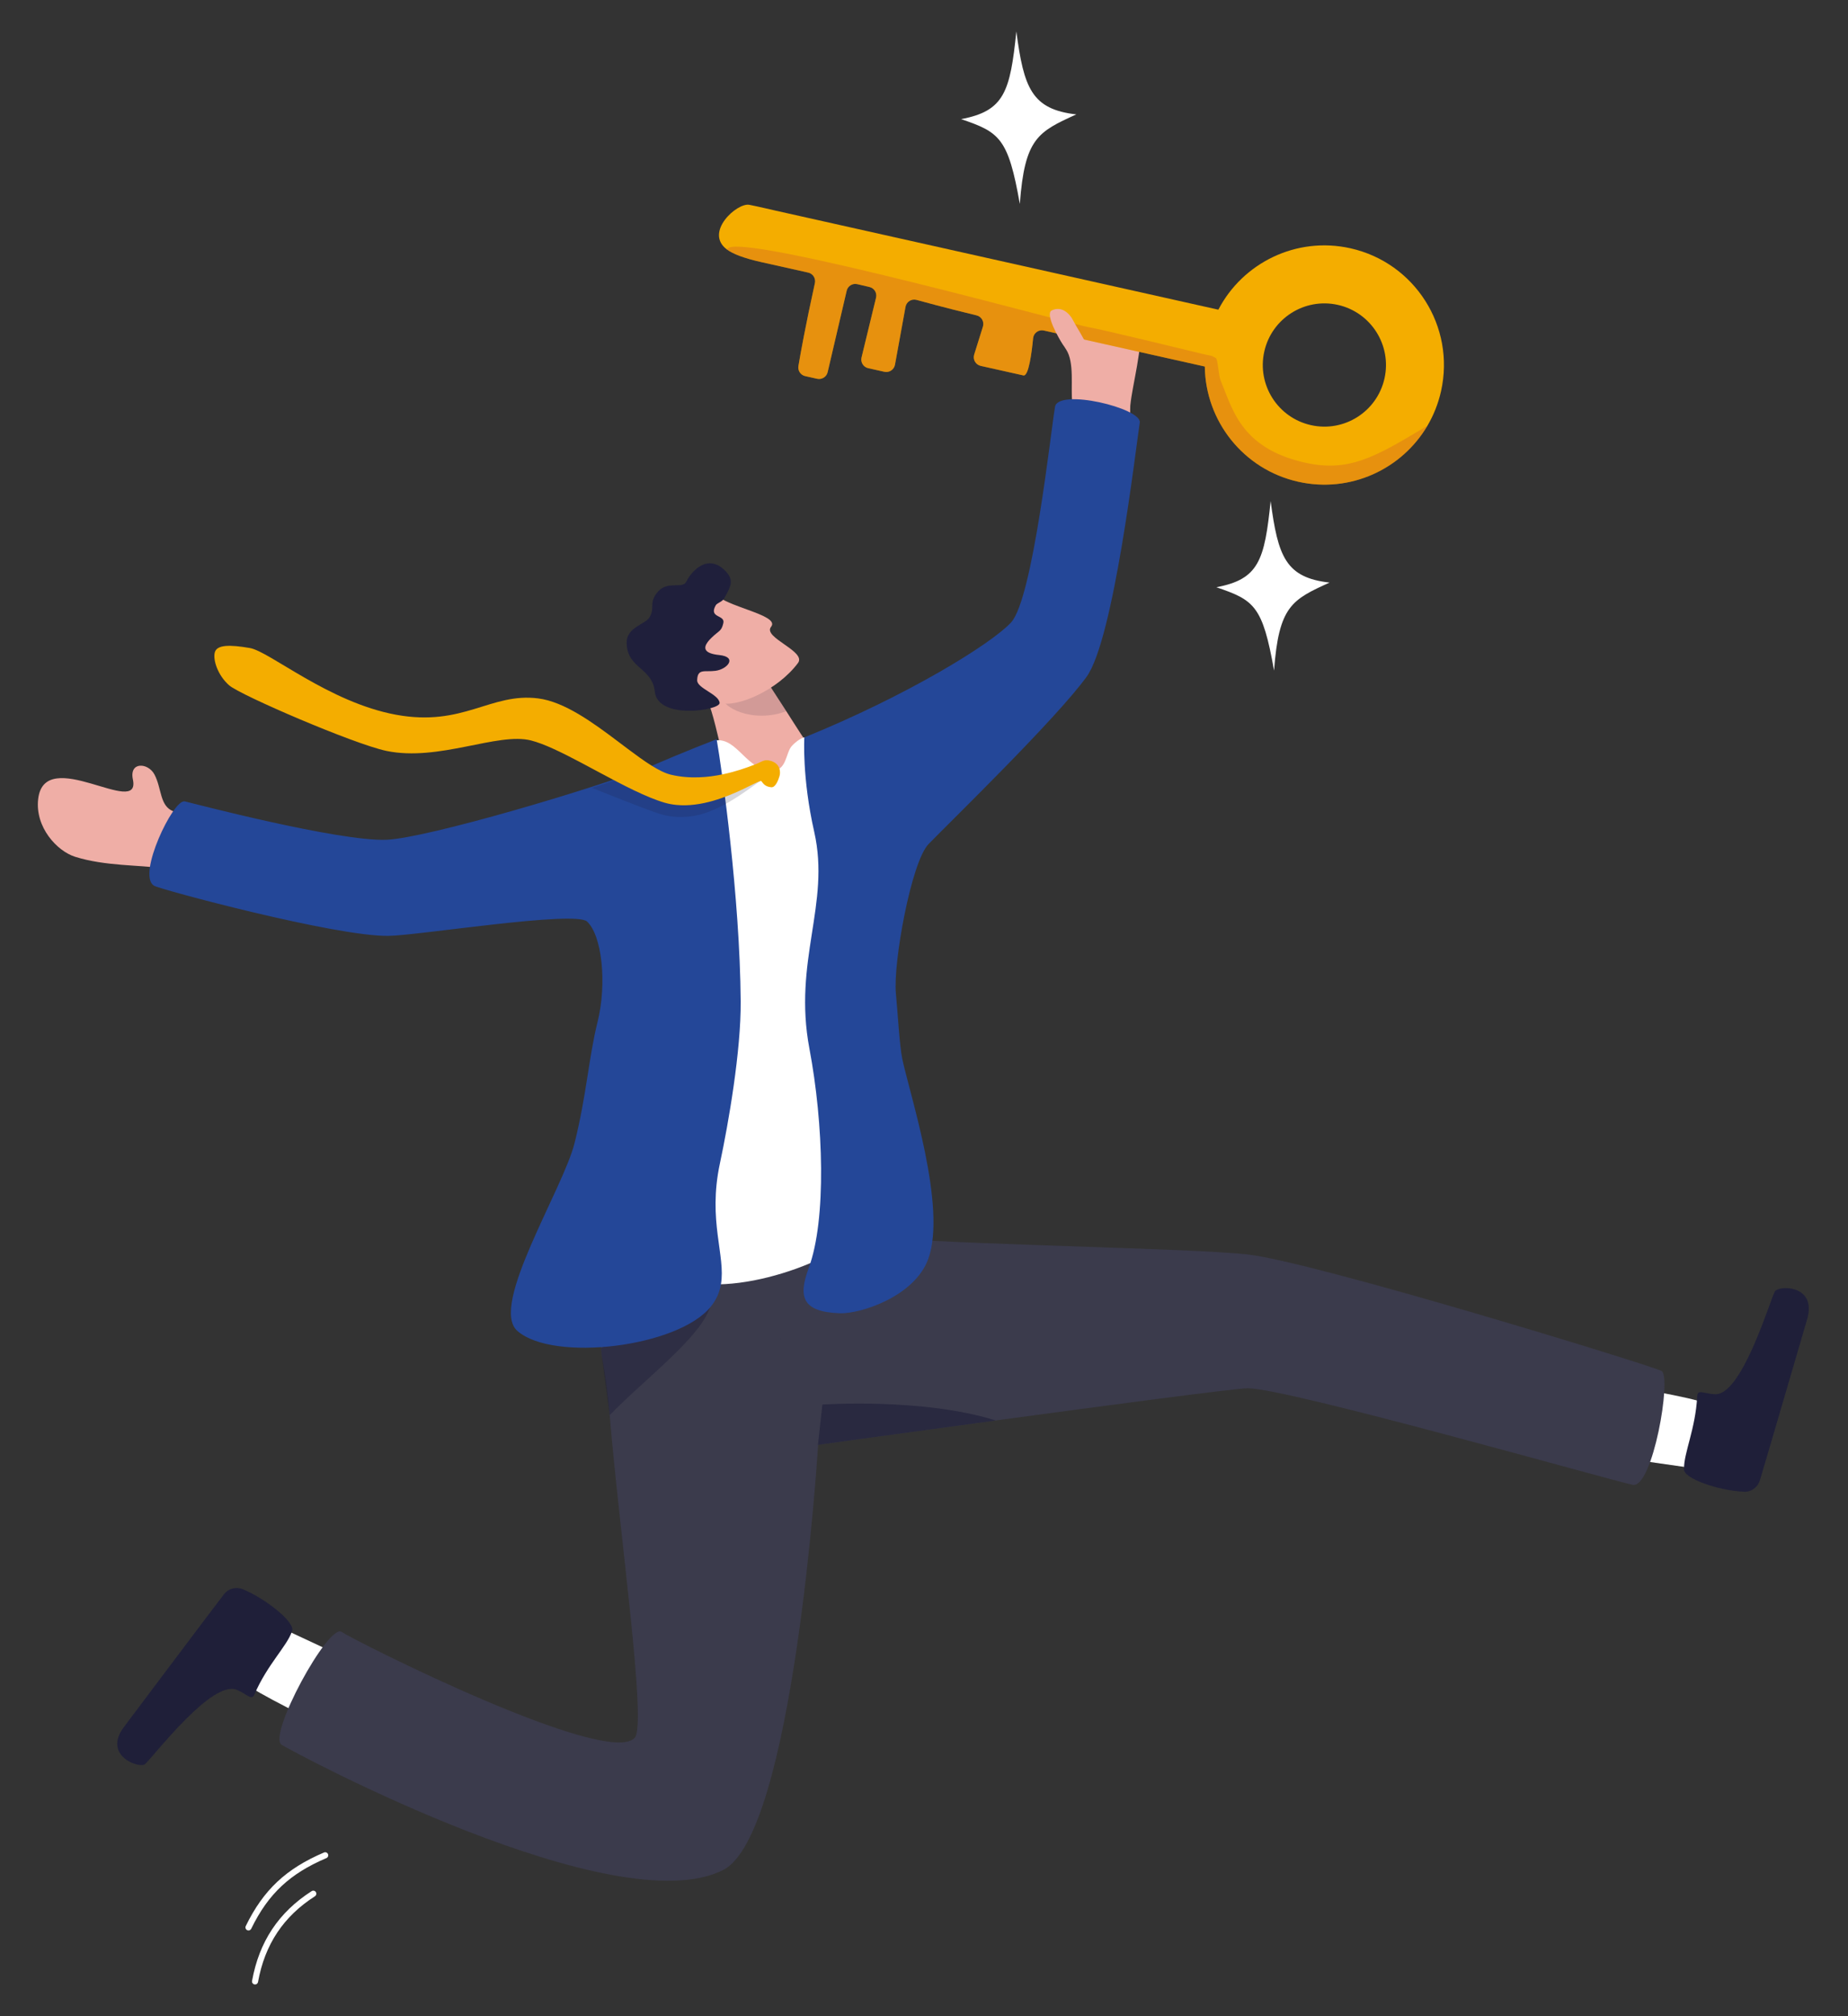 <?xml version="1.0" encoding="utf-8"?>
<!-- Generator: Adobe Illustrator 26.1.0, SVG Export Plug-In . SVG Version: 6.00 Build 0)  -->
<svg version="1.1" id="Layer_1" xmlns="http://www.w3.org/2000/svg" xmlns:xlink="http://www.w3.org/1999/xlink" x="0px" y="0px"
	 viewBox="0 0 1117.34 1218.43" style="enable-background:new 0 0 1117.34 1218.43;" xml:space="preserve">
<rect x="0" y="0" width="1117.34" height="1218.43" fill="#333333" stroke="none"/>
<style type="text/css">
	.st0{fill:#EFAEA6;}
	.st1{opacity:0.14;fill:#1F1F3B;}
	.st2{fill:#FFFFFF;}
	.st3{fill:#1F1F39;}
	.st4{fill:#3B3B4C;}
	.st5{opacity:0.44;fill:#1F1F39;}
	.st6{opacity:0.46;fill:#1F1F39;}
	.st7{fill:#244798;stroke:#244798;stroke-miterlimit:10;}
	.st8{fill:#244798;}
	.st9{fill:#1F1F3B;}
	.st10{opacity:0.65;fill:#1F1F39;}
	.st11{opacity:0.18;fill:#1F1F39;}
	.st12{fill:#F4AD00;}
	.st13{opacity:0.38;fill:#D36426;}
</style>
<g>
	<g>
		<path class="st0" d="M648.32,243.14c-1.1-8.76,1.51-24.07-3.77-32c-3.99-5.99-8.69-14.6-5.99-19.29
			c4.99-8.65,14.26,10.6,15.45,4.22c3.55-19.07,35.21-14.87,35.81-3.41c1,19.12-5.15,39.42-6.42,52.45
			c-0.37,3.78,1.31,26.68-5.01,34.08c-7.54,8.84-23.62,1.97-28.82,1.56C644.12,280.32,649.43,251.89,648.32,243.14z"/>
	</g>
	<path class="st0" d="M104.66,490.24c-8.2-3.26-6.81-13.81-11.29-22.22c-3.81-7.16-15.35-7.92-13.02,3.05
		c5.08,23.88-53.49-21.32-57.28,11.87c-1.94,16.96,11.37,31.39,22.32,34.84c18.26,5.75,39.45,4.89,52.38,6.92
		c3.75,0.59,25.5,7.95,34.25,3.69c10.44-5.09,7.82-22.37,8.73-27.51C141.72,495.48,112.87,493.5,104.66,490.24z"/>
	<path class="st0" d="M449.62,493.13l37.78-12.7c0,0,36.09-9.65,25.82-13.58c-13.71-5.26-13.53-6.54-20.53-12.18
		c-3.83-3.09-13.04-18.38-17.07-24.55c-0.06-0.1-0.13-0.2-0.2-0.3c-7.06-10.81-14.14-21.88-14.14-21.88l-1.03-2.96l-4.91-3.59
		l-1.17-0.86l-24.88-18.18c0,0-8.65,25.05-1.5,41C434.29,437.89,439.47,478.85,449.62,493.13z"/>
	<path class="st1" d="M475.41,429.82c-7.06-10.81-14.14-21.88-14.14-21.88l-1.03-2.96l-4.91-3.59l-1.17-0.86l-4.57,0.61
		c0,0-12.52,12.95-13.27,18.54C435.26,427.63,455.44,437.33,475.41,429.82z"/>
	<path class="st2" d="M1026.96,846.64c-15.62-4.46-56.13-10.67-56.13-10.67l-9.17,42.4l60.92,8.76l24.29-24.69L1026.96,846.64z"/>
	<path class="st3" d="M1026.16,843.94c0.24-4.67,3.82-1.64,10.8-1.34c15.98,0.68,32.31-54.07,36.06-61.95
		c1.93-4.07,25.85-4.52,19.59,16.71c-5.41,18.36-22.52,77.23-28.56,97.28c-1.26,4.19-5.15,7.04-9.48,6.87
		c-15.45-0.61-37.51-8.17-36.36-13.92C1017.99,878.32,1025.18,863.39,1026.16,843.94z"/>
	<g>
		<path class="st2" d="M151.06,1019.43c13.8,8.83,51.16,26.66,51.16,26.66l21.23-37.36l-56.35-26.27l-30.69,16.17L151.06,1019.43z"
			/>
		<path class="st3" d="M153.93,1023.82c-1.83,4.25-4.19,0.18-10.7-2.56c-14.91-6.26-49.19,38.8-55.44,44.79
			c-3.23,3.09-26.05-4.9-12.83-22.4c11.43-15.13,47.85-63.72,60.47-80.2c2.64-3.44,7.3-4.72,11.34-3.04
			c14.44,6,32.75,20.78,29.68,25.7C173.48,994.8,161.54,1006.12,153.93,1023.82z"/>
	</g>
	<path class="st4" d="M987.22,897.35c-11.4-2.19-208.43-58.3-232.74-58.36c-7.18-0.01-84.14,10.2-152.45,19.46
		c-56.67,7.67-107.37,14.7-107.37,14.7s0,0.09-0.02,0.25c-0.53,8.55-15.23,235.2-57.32,256.67
		c-65.01,33.19-258.31-70.22-267.04-75.62c-8.74-5.4,28.38-73.6,36.26-68.23c7.89,5.41,161.12,82.56,177.29,63.91
		c7.34-8.47-9.31-123.71-15.2-194.89c-1.8-21.73-4.83-35.97-4.83-35.97c-0.14-1.8-0.27-3.39-0.41-4.74
		c-0.28-2.94-0.49-4.78-0.64-5.28c-2.75-9.43,119.56-63.65,119.56-63.65l50.79,2.64c78.11,4.8,185.17,6.13,220.86,9.83
		c38.64,4,244.22,67.03,250.62,70.44C1010.94,831.92,999.23,899.67,987.22,897.35z"/>
	<path class="st5" d="M429.16,790.57c-7.02,18.93-39.41,42.85-60.53,64.68c-2.85-21.62-4.83-35.98-4.83-35.98
		c-0.14-1.8-0.28-3.39-0.41-4.75c6.12-2.93,11.47-1.99,25.22-7.94c0.44-0.19,0.86-0.45,1.22-0.76l17.59-14.94
		C411.22,787.66,430.89,785.92,429.16,790.57z"/>
	<g>
		<g>
			<path class="st2" d="M154.94,1199.14c0.54-0.24,0.96-0.73,1.07-1.36c4.1-22.65,15.35-39.59,34.4-51.79
				c0.86-0.55,1.1-1.69,0.56-2.54c-0.55-0.86-1.68-1.1-2.54-0.56c-19.95,12.78-31.74,30.53-36.03,54.23c-0.18,1,0.48,1.96,1.48,2.14
				C154.25,1199.34,154.62,1199.29,154.94,1199.14z"/>
		</g>
		<g>
			<path class="st2" d="M150.99,1166.49c0.39-0.17,0.71-0.47,0.91-0.88c5.3-10.87,11.18-19.11,18.51-25.93
				c7.14-6.64,15.69-11.96,26.94-16.76c0.01,0,0.01,0,0.02-0.01c0.92-0.4,1.35-1.48,0.95-2.41c-0.4-0.93-1.48-1.37-2.41-0.97
				c-22.99,9.8-36.7,22.69-47.32,44.47c-0.44,0.91-0.07,2.01,0.85,2.46C149.95,1166.7,150.52,1166.7,150.99,1166.49z"/>
		</g>
	</g>
	<path class="st6" d="M471.53,809.34c0,0,0.04,0.01,0.1,0.04c0.04-0.39,0.04-0.57,0.04-0.62
		C471.62,808.84,471.53,809.34,471.53,809.34z"/>
	<path class="st2" d="M432.92,447.42c13.18-1.45,18.62,18.66,34.35,18.29c8.3-0.2,7.8-10.65,11.36-14.74
		c2.19-2.51,7.35-6.52,9.03-5.04c81.5,71.85,19.1,281.69,30.13,294.23c9.02,10.25-54.02,40.96-95.85,35.37
		c-57.37-7.66-59.29-67.3-58.68-78.79c0.61-11.49,19.46-207.63,19.46-207.63S409.84,471.61,432.92,447.42z"/>
	<path class="st7" d="M432.91,447.42c0,0-18.54,7.16-39.71,16.29c-32.67,12.98-134.79,43.31-159.47,44.29
		c-28.91,1.15-117.33-22.08-122.02-23.18c-6.47-1.52-28.38,44.07-18.29,50.04c3.74,2.21,109.55,30.65,141.39,30.23
		c18.39-0.25,112.76-15.51,120.38-8.62c9.25,8.36,12.48,37.69,6.54,61.48c-5.23,20.91-6.62,44.19-13.88,73.08
		c-7.04,27.99-51.56,98.31-34.65,112.98c21.52,18.68,96.53,9.65,116.15-14.65c3.43-4.26,5.24-8.59,6.03-13.19
		c3.01-17.21-8.05-38.21-0.63-73.01c5.23-24.49,12.81-68.21,12.59-98.02C446.87,541.73,435.96,465.03,432.91,447.42z"/>
	<path class="st8" d="M637.9,245.83c-2.54,14.41-13.36,116.06-26.6,130.36c-11.95,12.9-62.52,44.12-124.98,69.46
		c0,0-1.5,24.05,5.99,57.14c9.89,43.74-12.95,77.87-2.91,130.99c8.5,44.99,10.42,103.26-0.43,132.52
		c-6.35,17.11-4.33,26.56,18.82,27.35c12.5,0.43,45.35-10.13,53.53-33.05c11.2-31.37-11.41-99.71-15.78-120.68
		c-1.7-8.16-2.72-27.83-3.86-39.48c-1.79-18.34,9.27-79.56,19.75-90.35c13.37-13.78,76.81-75.27,95.55-101.09
		c16.41-22.61,29.62-137.19,32.15-153.63C690.44,246.72,639.89,234.53,637.9,245.83z"/>
	<g>
		<path class="st0" d="M402.45,400.5c0,0,21.54,19.46,31.33,23.83c0.41,0.18,0.84,0.33,1.3,0.46c10.63,3,35.04-7.57,47.4-24.11
			c5.32-7.13-21.51-15.35-16.28-21.86c3.05-3.79-4.72-6.88-13.76-10.19c-6.14-2.24-12.86-4.57-17.17-7.29
			c-0.24-0.15-0.48-0.31-0.71-0.46l-22.71,28.02L402.45,400.5z"/>
		<path class="st9" d="M395.92,417.99c1.75,17.21,39.54,11.34,39.17,6.8c-0.43-5.3-13.71-8.8-13.57-13.69
			c0.22-7.37,4.55-4.8,11.2-5.72c7.11-0.99,13.39-8.36,2.11-9.52c-9.3-0.95-9.59-4.29-6.94-7.87c0.56-0.77,1.27-1.54,2.04-2.31
			c4.86-4.8,6.23-3.95,7.42-9.12c1.19-5.16-9.03-2.87-4.62-10.72c0.84-1.5,3.96-2.08,5.13-4.22c3.87-7.07,6.24-10.73,0.91-16.37
			c-10.27-10.87-20.16-1.01-23.87,6.34c-2.39,4.73-11.9-1.35-17.98,7.03c-4.77,6.58-0.51,8.82-4.51,14.88
			c-2.42,3.65-13.32,5.79-13.5,14.41c-0.02,0.85,0.01,1.66,0.08,2.42C380.21,403.89,394.5,404.01,395.92,417.99z"/>
	</g>
	<path class="st4" d="M313.59,912.14"/>
	<path class="st10" d="M602.03,858.46c-56.67,7.67-107.37,14.7-107.37,14.7s0,0.09-0.02,0.25c-0.06-0.14-0.08-0.21-0.08-0.21
		l2.68-24.35C497.24,848.85,558.09,844.65,602.03,858.46z"/>
	<g>
		<path class="st11" d="M461.29,471.35c-0.15-0.2-0.75,0.09-1.74,0.73c-4.55,2.95-17.21,13.33-31.08,18.53
			c-3.72,1.4-7.54,2.42-11.31,2.81c-5.41,0.57-10.91,0.4-16.22-0.98l-0.01,0c-0.35-0.09-0.7-0.18-1.05-0.29
			c-0.1-0.02-0.22-0.06-0.33-0.09c-8.68-2.59-41.64-15.94-41.64-15.94s15.35-4.76,18-6.2c-2.72-1.45-18.23-5.62-20.92-7.05
			c-1.47-0.8-2.93-1.57-4.4-2.34c3.2-2.57,6.2-4.96,8.97-7.12c1.4,0.81,2.82,1.6,4.25,2.41c2.15,1.2,4.35,2.41,6.55,3.6
			c14.3,7.75,28.68,14.74,33.41,15.85c3.76,0.87,7.52,1.37,11.26,1.52c0.92,0.05,1.84,0.07,2.75,0.07c1.8,0.02,3.58-0.04,5.35-0.16
			c3.97-0.27,7.86-0.84,11.6-1.62c7.43-1.53,14.27-3.85,20.04-6.12c4.42-1.74,6.49-6.04,10.62-4.76
			C470.88,465.88,462.58,473.07,461.29,471.35z"/>
		<path class="st12" d="M466.36,475.77c-3.57-0.33-4.75-1.97-6.03-3.69c-0.1-0.12-0.37-0.12-0.78,0
			c-3.1,0.89-14.52,7.88-28.36,11.86c-7.08,2.03-14.79,3.27-22.35,2.5c-2.36-0.24-4.7-0.67-6.99-1.34
			c-10.93-3.18-24.9-10.49-38.74-17.9c-2.72-1.45-5.43-2.91-8.12-4.34c-1.47-0.8-2.93-1.57-4.4-2.34
			c-11.2-5.9-21.64-11.02-29.49-13.02c-20.14-5.16-55.74,12.92-87.48,6.3c-19.46-4.06-88.16-33.62-95.05-39.61
			c-6.87-6-9.95-15.41-8.67-20c1.28-4.59,9.04-4.65,21.09-2.58c12.05,2.05,47.83,32.88,88.52,40.35
			c40.68,7.46,57.12-13.52,85.85-9.89c15.86,2,33.01,14.53,48.34,26.08c2,1.5,3.96,2.99,5.89,4.44
			c10.08,7.55,19.12,13.96,26.16,15.62c5.61,1.32,11.25,1.75,16.76,1.56c5.19-0.17,10.25-0.89,15.07-1.94
			c7.1-1.51,13.64-3.75,19.18-5.93c4.42-1.74,5.33-3.26,9.46-2c5.47,1.7,5.83,6.45,5.11,9.06
			C470.59,471.56,468.81,476,466.36,475.77z"/>
	</g>
	<g>
		<g>
			<path class="st12" d="M439.52,150.78c3.53,2.63,10.1,5.23,20.91,7.65c13.31,2.97,22.29,4.98,28.23,6.31
				c2.87,0.64,4.67,3.49,4.04,6.36c-5.68,25.79-8.67,42.42-9.96,50.11c-0.47,2.79,1.33,5.47,4.1,6.09l7.2,1.61
				c2.86,0.64,5.7-1.14,6.37-3.99l11.51-49.21c0.67-2.87,3.54-4.66,6.42-3.98l7.36,1.72c2.88,0.67,4.66,3.54,3.99,6.41l-8.79,36.21
				c-0.68,2.89,1.13,5.78,4.03,6.43l9.77,2.18c2.95,0.66,5.85-1.25,6.41-4.22l6.39-35.06c0.58-3.07,3.65-4.98,6.66-4.16
				c16.65,4.56,29.43,7.71,36.28,9.35c3.01,0.72,4.78,3.83,3.86,6.79l-5.29,16.92c-0.93,2.98,0.89,6.12,3.93,6.81
				c8.17,1.83,22.64,5.06,25.83,5.77c3.18,0.72,5.05-13.87,5.87-22.44c0.3-3.2,3.35-5.4,6.48-4.7l97.34,21.77l8.74,1.95l8.94,2
				c3.35,0.75,6.53-1.81,6.5-5.25l-0.04-5.48c-0.01-1.26,0.43-2.48,1.23-3.45l5.62-6.76c0.84-1.01,1.27-2.29,1.23-3.6l-0.15-4.34
				c-0.08-2.44-1.8-4.5-4.17-5.03l-19.71-4.4l-267.83-59.89c-0.9-0.2-10.07-2.36-15.71-3.48
				C445.67,122.29,425.57,140.41,439.52,150.78z"/>
			<path class="st12" d="M816.52,150.05c38.97,8.72,63.48,47.36,54.77,86.32c-1.69,7.56-4.51,14.59-8.24,20.92
				c-15.49,26.31-46.67,40.87-78.08,33.85c-33.36-7.47-56.14-36.87-56.52-69.63c-0.04-3.32,0.15-6.67,0.59-10.03
				c0.28-2.21,0.67-4.43,1.16-6.65c1.41-6.3,3.6-12.23,6.45-17.69C751.42,158.8,783.85,142.74,816.52,150.05z M837.09,228.72
				c4.49-20.07-8.15-39.98-28.21-44.47c-20.07-4.48-39.98,8.15-44.47,28.22c-4.48,20.07,8.15,39.98,28.22,44.46
				C812.69,261.42,832.6,248.79,837.09,228.72z"/>
		</g>
		<path class="st13" d="M439.52,150.78c3.53,2.63,10.1,5.23,20.91,7.65c13.31,2.97,22.29,4.98,28.23,6.31
			c2.87,0.64,4.67,3.49,4.04,6.36c-5.68,25.79-8.67,42.42-9.96,50.11c-0.47,2.79,1.33,5.47,4.1,6.09l7.2,1.61
			c2.86,0.64,5.7-1.14,6.37-3.99l11.51-49.21c0.67-2.87,3.54-4.66,6.42-3.98l7.36,1.72c2.88,0.67,4.66,3.54,3.99,6.41l-8.79,36.21
			c-0.68,2.89,1.13,5.78,4.03,6.43l9.77,2.18c2.95,0.66,5.85-1.25,6.41-4.22l6.39-35.06c0.58-3.07,3.65-4.98,6.66-4.16
			c16.65,4.56,29.43,7.71,36.28,9.35c3.01,0.72,4.78,3.83,3.86,6.79l-5.29,16.92c-0.93,2.98,0.89,6.12,3.93,6.81
			c8.17,1.83,22.64,5.06,25.83,5.77c3.18,0.72,5.05-13.87,5.87-22.44c0.3-3.2,3.35-5.4,6.48-4.7l97.34,21.77
			c0.38,32.77,23.16,62.17,56.52,69.63c31.41,7.02,62.59-7.54,78.08-33.85c-31.75,18.91-47.66,28.89-76.19,21.8
			c-36.68-9.12-41.62-31.73-48.84-49.17c-1.33-3.21-1.67-12.88-2.91-13.56c-3.49-1.93-1.93-0.99-8.39-2.56
			c-6.46-1.57-61.36-14.94-68.57-16.08c-8.82-1.4-198.43-53.83-216.79-48.26C440.63,149.68,440.02,150.12,439.52,150.78z"/>
	</g>
	<path class="st0" d="M642.71,208.26c-2.66-3.77-10.92-18.6-6.87-20.62c6.21-3.1,11.08,2.22,12.86,5.76
		c1.77,3.55,7.98,13.3,7.98,14.63C656.68,209.37,645.37,212.03,642.71,208.26z"/>
	<path class="st2" d="M581.08,71.99c26.27-4.89,29.67-16.68,33.43-52.99c4.5,34.2,9.28,47.07,36.24,50.14
		c-23.1,10.52-31.22,14.33-34.14,54.12C609.58,83.28,604.32,79.89,581.08,71.99z"/>
	<path class="st2" d="M735.41,354.89c25.81-4.81,29.16-16.39,32.85-52.07c4.42,33.6,9.12,46.25,35.61,49.26
		c-22.7,10.34-30.68,14.08-33.55,53.18C763.41,365.98,758.25,362.65,735.41,354.89z"/>
</g>
</svg>
